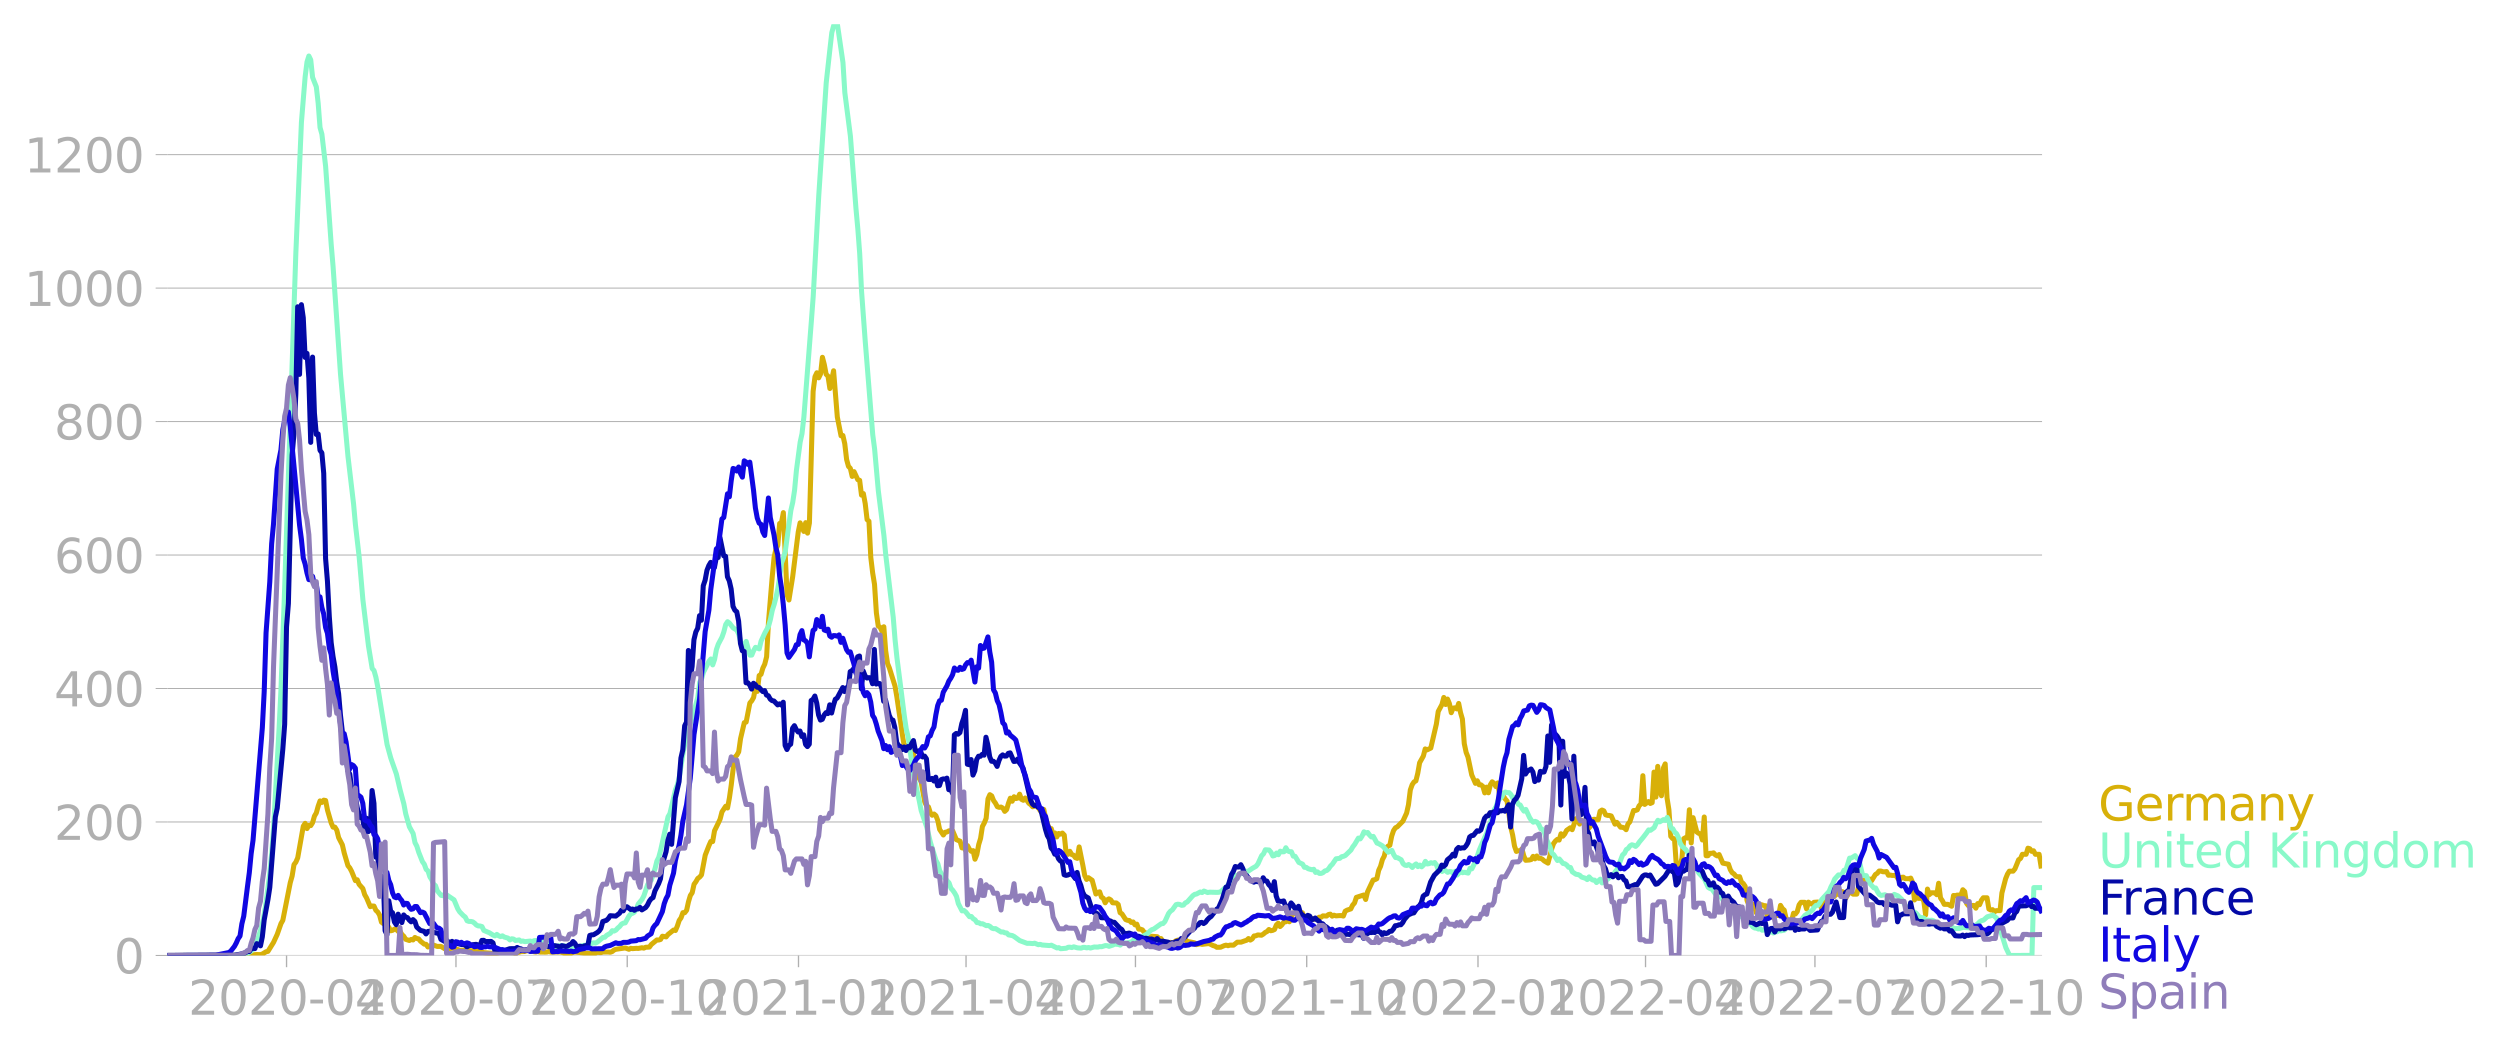 <svg xmlns="http://www.w3.org/2000/svg" xmlns:xlink="http://www.w3.org/1999/xlink" width="992.186" height="416.199" viewBox="0 0 744.14 312.149"><defs><style>*{stroke-linejoin:round;stroke-linecap:butt}</style></defs><g id="figure_1"><path id="patch_1" d="M0 312.15h744.14V0H0v312.15z" style="fill:none"/><g id="axes_1"><path id="patch_2" d="M49.83 284.4h558V7.2h-558v277.2z" style="fill:none"/><g id="matplotlib.axis_1"><g id="xtick_1"><g id="line2d_1"><defs><path id="mebe932af1b" d="M0 0v3.5" style="stroke:#b0b0b0;stroke-width:.4"/></defs><use xlink:href="#mebe932af1b" x="85.294" y="284.4" style="fill:#b0b0b0;stroke:#b0b0b0;stroke-width:.4"/></g><g id="text_1" style="fill:#b0b0b0" transform="matrix(.14 0 0 -.14 56.046 302.038)"><defs><path id="DejaVuSans-32" d="M1228 531h2203V0H469v531q359 372 979 998 621 627 780 809 303 340 423 576 121 236 121 464 0 372-261 606-261 235-680 235-297 0-627-103-329-103-704-313v638q381 153 712 231 332 78 607 78 725 0 1156-363 431-362 431-968 0-288-108-546-107-257-392-607-78-91-497-524-418-433-1181-1211z" transform="scale(.016)"/><path id="DejaVuSans-30" d="M2034 4250q-487 0-733-480-245-479-245-1442 0-959 245-1439 246-480 733-480 491 0 736 480 246 480 246 1439 0 963-246 1442-245 480-736 480zm0 500q785 0 1199-621 414-620 414-1801 0-1178-414-1799Q2819-91 2034-91q-784 0-1198 620-414 621-414 1799 0 1181 414 1801 414 621 1198 621z" transform="scale(.016)"/><path id="DejaVuSans-2d" d="M313 2009h1684v-512H313v512z" transform="scale(.016)"/><path id="DejaVuSans-34" d="M2419 4116 825 1625h1594v2491zm-166 550h794V1625h666v-525h-666V0h-628v1100H313v609l1940 2957z" transform="scale(.016)"/></defs><use xlink:href="#DejaVuSans-32"/><use xlink:href="#DejaVuSans-30" x="63.623"/><use xlink:href="#DejaVuSans-32" x="127.246"/><use xlink:href="#DejaVuSans-30" x="190.869"/><use xlink:href="#DejaVuSans-2d" x="254.492"/><use xlink:href="#DejaVuSans-30" x="290.576"/><use xlink:href="#DejaVuSans-34" x="354.199"/></g></g><g id="xtick_2"><use xlink:href="#mebe932af1b" id="line2d_2" x="135.719" y="284.4" style="fill:#b0b0b0;stroke:#b0b0b0;stroke-width:.4"/><g id="text_2" style="fill:#b0b0b0" transform="matrix(.14 0 0 -.14 106.47 302.038)"><defs><path id="DejaVuSans-37" d="M525 4666h3000v-269L1831 0h-659l1594 4134H525v532z" transform="scale(.016)"/></defs><use xlink:href="#DejaVuSans-32"/><use xlink:href="#DejaVuSans-30" x="63.623"/><use xlink:href="#DejaVuSans-32" x="127.246"/><use xlink:href="#DejaVuSans-30" x="190.869"/><use xlink:href="#DejaVuSans-2d" x="254.492"/><use xlink:href="#DejaVuSans-30" x="290.576"/><use xlink:href="#DejaVuSans-37" x="354.199"/></g></g><g id="xtick_3"><use xlink:href="#mebe932af1b" id="line2d_3" x="186.698" y="284.4" style="fill:#b0b0b0;stroke:#b0b0b0;stroke-width:.4"/><g id="text_3" style="fill:#b0b0b0" transform="matrix(.14 0 0 -.14 157.45 302.038)"><defs><path id="DejaVuSans-31" d="M794 531h1031v3560L703 3866v575l1116 225h631V531h1031V0H794v531z" transform="scale(.016)"/></defs><use xlink:href="#DejaVuSans-32"/><use xlink:href="#DejaVuSans-30" x="63.623"/><use xlink:href="#DejaVuSans-32" x="127.246"/><use xlink:href="#DejaVuSans-30" x="190.869"/><use xlink:href="#DejaVuSans-2d" x="254.492"/><use xlink:href="#DejaVuSans-31" x="290.576"/><use xlink:href="#DejaVuSans-30" x="354.199"/></g></g><g id="xtick_4"><use xlink:href="#mebe932af1b" id="line2d_4" x="237.677" y="284.4" style="fill:#b0b0b0;stroke:#b0b0b0;stroke-width:.4"/><g id="text_4" style="fill:#b0b0b0" transform="matrix(.14 0 0 -.14 208.43 302.038)"><use xlink:href="#DejaVuSans-32"/><use xlink:href="#DejaVuSans-30" x="63.623"/><use xlink:href="#DejaVuSans-32" x="127.246"/><use xlink:href="#DejaVuSans-31" x="190.869"/><use xlink:href="#DejaVuSans-2d" x="254.492"/><use xlink:href="#DejaVuSans-30" x="290.576"/><use xlink:href="#DejaVuSans-31" x="354.199"/></g></g><g id="xtick_5"><use xlink:href="#mebe932af1b" id="line2d_5" x="287.548" y="284.4" style="fill:#b0b0b0;stroke:#b0b0b0;stroke-width:.4"/><g id="text_5" style="fill:#b0b0b0" transform="matrix(.14 0 0 -.14 258.3 302.038)"><use xlink:href="#DejaVuSans-32"/><use xlink:href="#DejaVuSans-30" x="63.623"/><use xlink:href="#DejaVuSans-32" x="127.246"/><use xlink:href="#DejaVuSans-31" x="190.869"/><use xlink:href="#DejaVuSans-2d" x="254.492"/><use xlink:href="#DejaVuSans-30" x="290.576"/><use xlink:href="#DejaVuSans-34" x="354.199"/></g></g><g id="xtick_6"><use xlink:href="#mebe932af1b" id="line2d_6" x="337.973" y="284.4" style="fill:#b0b0b0;stroke:#b0b0b0;stroke-width:.4"/><g id="text_6" style="fill:#b0b0b0" transform="matrix(.14 0 0 -.14 308.725 302.038)"><use xlink:href="#DejaVuSans-32"/><use xlink:href="#DejaVuSans-30" x="63.623"/><use xlink:href="#DejaVuSans-32" x="127.246"/><use xlink:href="#DejaVuSans-31" x="190.869"/><use xlink:href="#DejaVuSans-2d" x="254.492"/><use xlink:href="#DejaVuSans-30" x="290.576"/><use xlink:href="#DejaVuSans-37" x="354.199"/></g></g><g id="xtick_7"><use xlink:href="#mebe932af1b" id="line2d_7" x="388.952" y="284.4" style="fill:#b0b0b0;stroke:#b0b0b0;stroke-width:.4"/><g id="text_7" style="fill:#b0b0b0" transform="matrix(.14 0 0 -.14 359.704 302.038)"><use xlink:href="#DejaVuSans-32"/><use xlink:href="#DejaVuSans-30" x="63.623"/><use xlink:href="#DejaVuSans-32" x="127.246"/><use xlink:href="#DejaVuSans-31" x="190.869"/><use xlink:href="#DejaVuSans-2d" x="254.492"/><use xlink:href="#DejaVuSans-31" x="290.576"/><use xlink:href="#DejaVuSans-30" x="354.199"/></g></g><g id="xtick_8"><use xlink:href="#mebe932af1b" id="line2d_8" x="439.931" y="284.4" style="fill:#b0b0b0;stroke:#b0b0b0;stroke-width:.4"/><g id="text_8" style="fill:#b0b0b0" transform="matrix(.14 0 0 -.14 410.683 302.038)"><use xlink:href="#DejaVuSans-32"/><use xlink:href="#DejaVuSans-30" x="63.623"/><use xlink:href="#DejaVuSans-32" x="127.246"/><use xlink:href="#DejaVuSans-32" x="190.869"/><use xlink:href="#DejaVuSans-2d" x="254.492"/><use xlink:href="#DejaVuSans-30" x="290.576"/><use xlink:href="#DejaVuSans-31" x="354.199"/></g></g><g id="xtick_9"><use xlink:href="#mebe932af1b" id="line2d_9" x="489.802" y="284.4" style="fill:#b0b0b0;stroke:#b0b0b0;stroke-width:.4"/><g id="text_9" style="fill:#b0b0b0" transform="matrix(.14 0 0 -.14 460.554 302.038)"><use xlink:href="#DejaVuSans-32"/><use xlink:href="#DejaVuSans-30" x="63.623"/><use xlink:href="#DejaVuSans-32" x="127.246"/><use xlink:href="#DejaVuSans-32" x="190.869"/><use xlink:href="#DejaVuSans-2d" x="254.492"/><use xlink:href="#DejaVuSans-30" x="290.576"/><use xlink:href="#DejaVuSans-34" x="354.199"/></g></g><g id="xtick_10"><use xlink:href="#mebe932af1b" id="line2d_10" x="540.227" y="284.4" style="fill:#b0b0b0;stroke:#b0b0b0;stroke-width:.4"/><g id="text_10" style="fill:#b0b0b0" transform="matrix(.14 0 0 -.14 510.98 302.038)"><use xlink:href="#DejaVuSans-32"/><use xlink:href="#DejaVuSans-30" x="63.623"/><use xlink:href="#DejaVuSans-32" x="127.246"/><use xlink:href="#DejaVuSans-32" x="190.869"/><use xlink:href="#DejaVuSans-2d" x="254.492"/><use xlink:href="#DejaVuSans-30" x="290.576"/><use xlink:href="#DejaVuSans-37" x="354.199"/></g></g><g id="xtick_11"><use xlink:href="#mebe932af1b" id="line2d_11" x="591.206" y="284.4" style="fill:#b0b0b0;stroke:#b0b0b0;stroke-width:.4"/><g id="text_11" style="fill:#b0b0b0" transform="matrix(.14 0 0 -.14 561.958 302.038)"><use xlink:href="#DejaVuSans-32"/><use xlink:href="#DejaVuSans-30" x="63.623"/><use xlink:href="#DejaVuSans-32" x="127.246"/><use xlink:href="#DejaVuSans-32" x="190.869"/><use xlink:href="#DejaVuSans-2d" x="254.492"/><use xlink:href="#DejaVuSans-31" x="290.576"/><use xlink:href="#DejaVuSans-30" x="354.199"/></g></g></g><g id="matplotlib.axis_2"><g id="ytick_1"><path id="line2d_12" d="M49.83 284.4h558" clip-path="url(#p06ad64b85b)" style="fill:none;stroke:#b0b0b0;stroke-width:.3;stroke-linecap:square"/><g id="line2d_13"><defs><path id="mc3680cffa3" d="M0 0h-3.5" style="stroke:#b0b0b0;stroke-width:.3"/></defs><use xlink:href="#mc3680cffa3" x="49.83" y="284.4" style="fill:#b0b0b0;stroke:#b0b0b0;stroke-width:.3"/></g><use xlink:href="#DejaVuSans-30" id="text_12" style="fill:#b0b0b0" transform="matrix(.14 0 0 -.14 33.922 289.719)"/></g><g id="ytick_2"><path id="line2d_14" d="M49.83 244.67h558" clip-path="url(#p06ad64b85b)" style="fill:none;stroke:#b0b0b0;stroke-width:.3;stroke-linecap:square"/><use xlink:href="#mc3680cffa3" id="line2d_15" x="49.83" y="244.67" style="fill:#b0b0b0;stroke:#b0b0b0;stroke-width:.3"/><g id="text_13" style="fill:#b0b0b0" transform="matrix(.14 0 0 -.14 16.108 249.99)"><use xlink:href="#DejaVuSans-32"/><use xlink:href="#DejaVuSans-30" x="63.623"/><use xlink:href="#DejaVuSans-30" x="127.246"/></g></g><g id="ytick_3"><path id="line2d_16" d="M49.83 204.94h558" clip-path="url(#p06ad64b85b)" style="fill:none;stroke:#b0b0b0;stroke-width:.3;stroke-linecap:square"/><use xlink:href="#mc3680cffa3" id="line2d_17" x="49.83" y="204.941" style="fill:#b0b0b0;stroke:#b0b0b0;stroke-width:.3"/><g id="text_14" style="fill:#b0b0b0" transform="matrix(.14 0 0 -.14 16.108 210.26)"><use xlink:href="#DejaVuSans-34"/><use xlink:href="#DejaVuSans-30" x="63.623"/><use xlink:href="#DejaVuSans-30" x="127.246"/></g></g><g id="ytick_4"><path id="line2d_18" d="M49.83 165.21h558" clip-path="url(#p06ad64b85b)" style="fill:none;stroke:#b0b0b0;stroke-width:.3;stroke-linecap:square"/><use xlink:href="#mc3680cffa3" id="line2d_19" x="49.83" y="165.211" style="fill:#b0b0b0;stroke:#b0b0b0;stroke-width:.3"/><g id="text_15" style="fill:#b0b0b0" transform="matrix(.14 0 0 -.14 16.108 170.53)"><defs><path id="DejaVuSans-36" d="M2113 2584q-425 0-674-291-248-290-248-796 0-503 248-796 249-292 674-292t673 292q248 293 248 796 0 506-248 796-248 291-673 291zm1253 1979v-575q-238 112-480 171-242 60-480 60-625 0-955-422-329-422-376-1275 184 272 462 417 279 145 613 145 703 0 1111-427 408-426 408-1160 0-719-425-1154Q2819-91 2113-91q-810 0-1238 620-428 621-428 1799 0 1106 525 1764t1409 658q238 0 480-47t505-140z" transform="scale(.016)"/></defs><use xlink:href="#DejaVuSans-36"/><use xlink:href="#DejaVuSans-30" x="63.623"/><use xlink:href="#DejaVuSans-30" x="127.246"/></g></g><g id="ytick_5"><path id="line2d_20" d="M49.83 125.481h558" clip-path="url(#p06ad64b85b)" style="fill:none;stroke:#b0b0b0;stroke-width:.3;stroke-linecap:square"/><use xlink:href="#mc3680cffa3" id="line2d_21" x="49.83" y="125.481" style="fill:#b0b0b0;stroke:#b0b0b0;stroke-width:.3"/><g id="text_16" style="fill:#b0b0b0" transform="matrix(.14 0 0 -.14 16.108 130.8)"><defs><path id="DejaVuSans-38" d="M2034 2216q-450 0-708-241-257-241-257-662 0-422 257-663 258-241 708-241t709 242q260 243 260 662 0 421-258 662-257 241-711 241zm-631 268q-406 100-633 378-226 279-226 679 0 559 398 884 399 325 1092 325 697 0 1094-325t397-884q0-400-227-679-226-278-629-378 456-106 710-416 255-309 255-755 0-679-414-1042Q2806-91 2034-91q-771 0-1186 362-414 363-414 1042 0 446 256 755 257 310 713 416zm-231 997q0-362 226-565 227-203 636-203 407 0 636 203 230 203 230 565 0 363-230 566-229 203-636 203-409 0-636-203-226-203-226-566z" transform="scale(.016)"/></defs><use xlink:href="#DejaVuSans-38"/><use xlink:href="#DejaVuSans-30" x="63.623"/><use xlink:href="#DejaVuSans-30" x="127.246"/></g></g><g id="ytick_6"><path id="line2d_22" d="M49.83 85.751h558" clip-path="url(#p06ad64b85b)" style="fill:none;stroke:#b0b0b0;stroke-width:.3;stroke-linecap:square"/><use xlink:href="#mc3680cffa3" id="line2d_23" x="49.83" y="85.751" style="fill:#b0b0b0;stroke:#b0b0b0;stroke-width:.3"/><g id="text_17" style="fill:#b0b0b0" transform="matrix(.14 0 0 -.14 7.2 91.07)"><use xlink:href="#DejaVuSans-31"/><use xlink:href="#DejaVuSans-30" x="63.623"/><use xlink:href="#DejaVuSans-30" x="127.246"/><use xlink:href="#DejaVuSans-30" x="190.869"/></g></g><g id="ytick_7"><path id="line2d_24" d="M49.83 46.022h558" clip-path="url(#p06ad64b85b)" style="fill:none;stroke:#b0b0b0;stroke-width:.3;stroke-linecap:square"/><use xlink:href="#mc3680cffa3" id="line2d_25" x="49.83" y="46.022" style="fill:#b0b0b0;stroke:#b0b0b0;stroke-width:.3"/><g id="text_18" style="fill:#b0b0b0" transform="matrix(.14 0 0 -.14 7.2 51.34)"><use xlink:href="#DejaVuSans-31"/><use xlink:href="#DejaVuSans-32" x="63.623"/><use xlink:href="#DejaVuSans-30" x="127.246"/><use xlink:href="#DejaVuSans-30" x="190.869"/></g></g></g><path id="line2d_26" d="m49.83 284.4 23.827-.085 2.77-.199 1.11.029.553-.17 1.108-.682.555-.113 1.662-2.668 1.108-2.412 1.108-3.178.555-.994 2.216-11.21.554-1.957.554-3.406.554-.737.554-1.277 1.663-9.422.554-.851.554 1.56.554-.964.554.085.554-.88.555-1.958.554-.937.554-2.015.554-1.56.554.454.554-.681.554.113.554 2.838 1.109 3.831.554 1.249h.554l.554.88.554 2.241 1.108 2.157.555 2.412 1.108 3.775.554.68.554 1.05 1.108 2.725.554-.255.554 1.362 1.109 1.248.554 1.817.554.964 1.108 2.611.554-.198.554.028.555 1.249.554.51.554.909.554 2.1.554.425.554.057.554.312.554.766.555 1.022.554-.142.554-.34.554.085.554.567.554-.028.554.965.554.51.555.909 1.108.369.554-.313.554.142.554-.738.554.313.554.113.554.681 1.109.88.554.057.554.794.554-.34h.554l.554-.227 1.109.397h1.108l1.108.681.554-.142.554.142 1.109-.142.554-.057 1.662.653h1.662l.555.114 3.324.085.554.113 1.109.398 2.77.227 1.663-.199.554-.17 3.879.142.554.198 1.662-.482 1.108-.057 1.109-.369 1.662.454.554.085.554-.17.554.17 1.663.029.554-.029.554-.17.554.199 2.77-.057 1.663.426.554-.114 1.108.029.554-.227.555-.086 4.433.454 1.108-.113.554-.028.554-.227 1.108.085.554-.17h1.663l.554.056.554-.199.554-.454.554-.227 2.77-.397 1.109.397.554-.283.554.085 1.109-.085.554.028 1.108-.199.554.114.554-.256 1.108-.056.554-.767 1.663-1.362.554.029.554-.17.554-.965 1.108.198.555-.71 1.662-1.333.554.142.554-1.306.554-1.674.554-.794.555-1.533h.554l.554-.71.554-2.525.554-1.873.554-.823.554-2.526.554-.766.555-.965.554-.397.554-.653 1.108-5.874 1.108-2.838.554-1.249.554.029.555-3.207 1.108-2.27.554-1.192.554-2.157 1.108-1.674.554.51.555-2.98.554-3.915.554-4.711.554-3.547.554-.568.554-.993.554-3.945 1.109-4.739.554-.17 1.108-5.704.554-.625.554-.993.554-2.923.554 1.107.555-4.71.554-.37.554-1.873.554-1.163.554-2.185.554-10.273 1.108-13.423.554-5.846.555-2.498.554-1.078.554-6.555.554-.284.554-2.952 1.108 24.491.554 1.504 1.109-6.896 1.662-13.338.554-2.724 1.108 2.554.555-2.61.554 3.12.554-3.007 1.108-39.22.554-4.341.554-1.164.554 1.504.555-1.163.554-4.938.554 2.128.554 2.923.554.568.554 3.66 1.108-5.278 1.109 13.764 1.108 5.59.554-.085.554 2.44.554 4.712.554 2.043.554.567.555 2.413.554-1.42 1.108 2.385.554.198.554 4.399.554-.454.554 2.98.555 4.767.554.482.554 10.784.554 4.598.554 3.405.554 8.485.554 3.916.554.37.555 1.191.554-1.334.554 7.18.554 3.746.554 1.362 1.662 5.335.554 3.207 1.663 11.38.554 3.434.554-.34.554.056.554 1.617.554.114.555.738.554 3.689 1.108 3.69.554.737 1.108 6.272.554 1.078.555.34.554 1.732.554.737.554-.369.554.483.554 1.447.554 2.668 1.109 1.646.554-.823.554-.085.554-.34h1.108l1.108 2.638 1.109.454.554 1.987.554-.029.554.767.554-1.39.554 1.05.554.623.554-.198.555 2.554.554-1.39.554-2.98.554-1.817.554-3.575.554-1.022.554-1.39.554-5.79.555-1.248.554.369.554 1.39.554.766.554 1.05.554.199.554-.085.554.312.555.965.554-.51.554-1.902.554-1.504.554.908.554-1.334.554.54.554-.143.554-1.163.555 1.532.554.284.554-.681 1.108 1.59.554.396.554.625.554-.17.555-.483 1.108 1.76.554.482.554-.795.554 2.668 1.108 3.32.555-.284.554 1.76.554-.454.554 1.163.554-1.021.554.198.554-.312.554.596.555 5.335.554.398.554-.909.554.965.554.199.554.738.554.198.554-3.405 1.109 5.505.554 3.009.554 1.163.554-.51 1.108.765 1.108 4.087.555-.454.554-.199.554 1.59.554.34.554 1.334.554-.852.554-.312.554.312.555.852 1.108.057.554.454.554 2.44.554.34 1.108 1.703.555.227.554.057.554.568.554-.142.554.851.554-.198.554 1.475.554.029.554.198.555.738.554.227.554.908.554.568.554-.54 1.662.142.555.568.554-.028.554.88.554.368 1.108.114.554-.227.554.255.555-.284.554-.454.554-.17 1.108-.085 1.108-.17.554.596 2.217.454.554.539 1.108-.256.554.17 1.663-.198h.554l1.108.568.554.142.554.368 1.109-.028 1.108-.482.554-.142.554.17.554-.17h1.108l1.109-.88h1.108l1.108-.397.554-.17.554-.511.555.454.554-.34.554-.88.554-.057.554-.256 1.108.085.554-.34.554-.483.555-.283.554-.596.554.369.554-.114.554-.255.554-1.362.554-.511.554.993.555-.51.554-.852.554-.029.554-.368.554.34 1.108-2.61.554.028.555.283.554.086.554-.568.554.113.554 1.363 1.108-.34.554.538.555.085.554.313.554-.256.554-.028.554-.37.554.03.554-.426 1.108.056.555-.454.554-.113.554.596.554-.284.554.199 1.108-.086h.554l.555.142.554-1.447.554-.312 1.108-.369.554-1.135.554-.624.554-1.675 1.663-.539.554-.17.554 1.334.554-2.27 1.663-3.52.554-.113.554-.284.554-2.497.554-1.192.554-1.987.554-1.05.554-2.44.554-.511.555-.284.554-2.724.554-1.646.554-.823.554-.284 1.662-1.674 1.109-2.412.554-2.47.554-4.426.554-1.561.554-.823.554-.312.554-2.242.555-3.15 1.108-1.987.554-2.128.554.284 1.108-.54 1.663-7.15.554-3.747 1.108-2.071.554-2.1.554 2.1.554-1.618.554 1.334.555 2.724.554-1.362.554-.085.554.312.554-1.617.554 2.752.554 1.902.554 7.293.555 2.61.554 1.42 1.108 5.278 1.108 2.526.554-.767.554 1.192.555.029.554.454.554 1.93.554-1.703.554 1.674.554-2.384.554-.88.554.455.555.965.554-1.079.554 3.604.554-.624 1.108 1.788.554.624 1.108 7.776.555 2.327.554 3.292.554 1.589.554-.199.554.057.554-.596.554 2.072.554 1.305 1.109-.085.554-.142.554-.937.554.738.554-.851.554.681h.554l.555.284.554.51 1.108.653 1.108-4.256.554-1.59.554-.737.555-.483.554.199.554-1.873.554.71.554-.653.554-1.079 1.108-.766.554.568 1.109-3.264.554.51.554 1.08.554-1.136.554.454.554-.057.554 2.015.555-.057.554-.68.554-1.845.554-.142.554.17h.554l.554-2.525.554-.37.555.228.554 1.192.554.17.554.028.554.142 1.108 2.44.554-.539 1.109 1.448.554.028.554.17.554.54.554-1.703.554-.624 1.108-3.378h.555l.554-.198.554-1.22.554-.54.554-8.4.554 8.542 1.108-.851.555.567.554-.255.554-9.081.554 7.435.554-9.138.554 7.265.554 1.476.554-8.202.555-1.277.554 10.16.554 3.462.554 7.946.554.653.554.056.554 8.003.554.37.554-.398.555-2.185.554-5.818.554-.312.554.142.554-8.429.554 9.876.554-7.52 1.109 4.257.554.397.554.17.554 1.816.554-6.839.554 11.522h.554l.554-.71h.555l.554-.142.554.625.554.284.554-.398 1.108 2.554 1.663.313.554 1.617.554.908.554.37.554.68.554.17.554-.028.554 1.59.555.453.554.823.554 4.229.554 1.333.554-.198.554-.029.554.653.554 1.901.555.142.554-2.525h.554l.554.227.554.056.554 3.803.554-1.532.554 1.163.555-.425.554-.114 1.108-.028.554-2.98.554.936.554.483.554 2.469.555.539 1.108.028.554-2.128.554.227.554-.71.554-2.014.554-.738h1.109l.554 1.958.554-2.015.554.426.554.17.554-.54 1.108-.084.555.312.554 1.504.554-.71.554-1.333 1.662-.17.554-1.788.555.51.554-1.05.554.454.554-.85h.554l.554.226.554 1.788 1.109-1.816.554.057.554.51h1.108l.554-2.412.554-1.277.554.568.554-1.135 1.109-.029.554-.198.554.454 1.108-1.817.554-.34.554-.681h.555l.554.198.554.029.554-.085.554 1.106.554-.056.554.113h1.109l.554.852.554.595.554-.88.554-.056.554.454h1.108l.555-.17.554 1.277.554 5.221.554-1.05.554.568h1.108l.554.766.554 4.172.555-7.69.554 1.645.554-.539h1.108l.554.568.554-3.406.554 4.37.555.823.554 1.079h1.108l1.108.567.554-3.206.554.056.555-.17h1.108l.554-1.59.554.54.554 3.519.554.681 1.109-.057h.554l.554.795.554-1.362.554.34.554-1.333.554-.738h1.108l.555 3.348.554.284.554-.085.554.653.554-.37h1.108l.554-5.25 1.109-4.256.554-1.362.554-.88h1.108l.554-.68 1.109-2.725.554-.37.554-1.248h1.108l.554-1.816.554.17.554.766.555-.17.554 1.05h1.108l.554 3.49h0" clip-path="url(#p06ad64b85b)" style="fill:none;stroke:#d8b009;stroke-width:1.5;stroke-linecap:square"/><path id="line2d_27" d="m49.83 284.4 19.948-.057 3.325-.369.554-.17 1.108-.71.555-.595.554-.823 1.108-2.895 1.108-3.774.554-2.895.554-3.49 1.109-8.713.554-5.817.554-7.464 1.662-29.854.554-11.465 1.109-30.45 3.324-99.55 1.663-38.936 1.108-13.537.554-4.398.554-1.76.554 1.136.554 5.221 1.109 2.81.554 4.91.554 7.207.554 1.987 1.108 9.563 1.663 23.27.554 6.527 2.216 32.068 2.217 24.434L105.242 150l.554 6.158 1.108 9.592 1.109 12.742 1.662 13.763 1.108 6.726.554.624.555 1.987.554 2.866 2.77 17.14 1.109 4.059 1.662 4.739 1.108 4.71 1.108 4.144.555 2.951 1.108 3.917 1.108 1.986.554 2.724.554 1.05.554 1.788 1.109 2.81.554.766.554 1.532.554.483.554 1.73.554.88.554 1.334.554.398.555 1.56 1.108 1.334.554.114.554-.511.554.255 2.217 1.504 1.108 2.668.554.88 1.108 1.135.554.426.555 1.106.554.199h.554l.554.113.554.398.554.567.554.256.554.028.554.17.555 1.135 1.108.483.554.227 1.108.71.554.198.554-.426.555.426.554.227.554-.227.554.369 1.108.312.554.54.554-.341.555.085.554.426 1.108-.17.554.425.554-.114.554.2 1.663-.171.554.199.554-.313.554-.056.554.17.554-.029 1.663.37 1.108.482 1.108.539.554-.057.554.312 1.109-.283.554.113.554-.057 1.108.284.554-.255.554.312 1.109.113 1.662-.312 1.108-.283.554.028 2.217-.766.554.085.554-.284 1.662-1.39.554-.057.555-.568 1.108-.624.554-.766.554.113.554-.284.554-.624.554-.454.555-.71.554-.283.554-.085 1.108-2.015.554-.653.554-.199.554-.369.555-.993.554-1.39 1.108-1.362.554-1.05 1.108-3.32.554-.994.554-.369 1.109-3.434.554-2.242.554-1.106.554-2.072 2.217-10.018.554-.936 1.662-7.151.554-1.39.554-2.214 1.109-7.038.554-2.952.554-1.589.554-2.61 1.108-3.605 1.108-4.03.555-2.1.554-4.426.554-.937.554-1.986 1.662-3.32.554-.682.554 1.76.555-1.618.554-2.951.554-1.59 1.108-2.1.554-1.589.554-2.185.554-.823.555.426 1.108 1.419 1.108.681.554 1.249 1.108 4.427 1.109-2.327 1.108 4.086.554-.028.554-1.334.554-.965 1.109.454.554-2.299 1.108-2.412 1.108-2.015.554-2.014.554-2.696.554-1.731.555-2.1.554-2.696.554-3.463.554-4.171.554-1.42.554-1.986 1.663-12.202.554-2.384.554-3.66.554-5.904 1.108-8.371.554-2.554.554-4.91 2.217-28.406.554-7.407 1.662-30.138 2.217-33.543 1.108-10.075.554-4.852.554-2.1.554-.312.555-.114 1.662 11.408.554 8.94 1.662 12.968 1.663 21.625.554 6.044.554 7.322.554 11.266 1.108 15.04 2.217 27.584.554 4.229 1.108 12.458 1.663 13.28.554 5.847 2.216 18.474.554 6.754.554 5.307 1.109 8.712 1.108 8.74.554 3.747.554 2.355 1.663 11.55 1.662 7.52.554 2.838 1.662 4.966 1.109 4.57 1.662 5.391.554.993.554 2.072 1.109 1.93.554.255.554.823.554.568.554 1.617.554.596.554.795.554.993.554 2.185 1.109 2.157.554-.114.554.454 1.108 1.391.554-.057.554.681.555.312.554.823.554.029.554.34.554-.028 1.108.568.554-.057.555.284.554.51.554.17.554-.028 1.108.681.554.34.554-.027.555.255.554.057.554.567 1.108.199.554.284 1.662 1.22 2.217.823.554-.028 1.108.085.554-.114 1.109.454.554-.113.554.198 2.216.17.555-.113 1.662.823.554-.085.554.312 1.663-.142.554-.284.554-.028.554.114.554-.227 1.108.312 1.108.085.555-.227h.554l.554.142.554-.114.554.17 1.108-.312 1.109.029.554-.142.554.028 1.108-.34.554.028.554.199 1.109-.37.554-.283 1.108.085.554.199.554-.568.554-.113.554.085 1.109-.199.554-.17.554-.483.554.029 3.325-1.76.554-.425.554-.596.554-.398.554-.17 2.217-1.589.554-.057.554-.596 1.108-2.412.554-.68.554-.37 1.109-1.56.554-.143.554.086.554.255.554-.085.554-.653.554-.255 1.663-1.873.554-.398.554-.113 1.108-.596.554.17.554-.454 1.109.454.554-.113 2.216.057.554-.029.555-.17 1.108-.993.554-.256.554-.851.554-.34 1.108-1.959.555-.454.554.057 1.108-.653.554-.482.554-.284.554.34.554-.312 1.109-.766 1.108-.624.554-.71 1.108-2.44.554-.54.554-1.22 1.109.086.554.652.554 1.107.554-.142.554-.71.554.483.554-1.05.555.199.554-.029.554-1.192.554.937.554.227.554.028.554 1.306.554.056 1.109 1.817 1.108.51.554.937.554.028.554.398 1.109.312.554-.142.554.936.554-.17.554.454h.554l.554-.227.554-.51.554-.114.555-.51.554-.824.554-.54 1.108-1.617 1.108-.142.554-.482.555-.114.554-.255 1.662-1.617.554-.965.554-.71 1.109-1.873.554.227.554-.851.554-1.249.554.34.554-.141.554.766.554.568.555-.17 1.108 1.986.554.199 1.108.652 1.662 1.873 1.109-.539.554 1.277.554.851.554.029 1.108.624.554 1.164.555.454.554.085.554-.284.554.34.554.54.554-.653.554-.397.554.794.555-.454.554.511.554-.51.554-1.107.554.766.554-.085.554-.284.554.17.555-.227.554.766.554 1.533.554-.568.554.937.554-.568 1.108.823.554-.227.555.057.554.51.554-.652.554 1.135 1.108-1.078.554.369.554-.142 1.109.255.554-1.419.554.142 1.108-2.242 1.108-3.348 1.663-3.888.554-1.107.554-1.987.554-1.22 1.108-3.83.555-.852.554-1.788.554-.624.554-.426.554-1.135.554-.398.554.17h.554l.554.568.555 1.05.554-.227 1.108 2.072.554.227.554 1.05.554.766.554-.51 1.109 2.411.554.852.554.539.554-.255.554.227.554.737.554 1.22.555.228.554.936.554 1.93 1.108 2.299.554 1.901.554.454 1.109 1.731.554-.454 1.108 1.334.554.085.554.397.554.653.554.057.554 1.305 1.109.738.554.057.554.227.554.539 1.108.34.554.398.555-.795.554.596.554.34.554.03.554.709 1.108-.994.554 1.107 1.109-.653 1.662-1.447.554-.113.554-1.107.554-.653 1.663-4.37.554-.454.554-1.135.554-.34.554-.767.554-.312.554.142.555.34.554-.51.554-.795 1.108-1.334 1.108-1.447.554-.823.555.113 1.108-.794.554-1.25.554-.936.554.455 1.108-.653.555.227.554-.88.554 1.22.554 1.93.554.227.554 1.022.554.425.554 1.136.554 1.759.555.88 1.108 1.021.554.852 1.108 2.1 1.108 1.816 1.109 2.185 1.662 1.788 1.108 2.469.554.34.555.142 1.108 1.561.554.17 1.108.738 1.108 1.873 1.109.681 1.662 2.299.554-.028 1.108.85.554.114 1.109.994.554.028.554.795.554.369.554.85.554.313.554.057.555.255.554-.113.554.454 1.108-.114.554.256.554.51.554-.397.555.568.554-.454.554.113.554-.369.554.085 1.108-.227.554-.737.555.028.554-.312.554-.057.554-.284 1.108-1.334 1.108-.34 1.109-1.362 1.108-.71 1.108-.823.554-.908.554-.539.554-.028.555-.738.554-.937 2.216-2.44.554-1.362.554-1.022.555-1.305 1.108-1.22.554.028.554-.284.554-1.135.554-.029 1.109-3.575.554-.057 1.108-.681.554.766.554.34 1.108 4.768 1.109.085.554 1.42.554.964 1.108 1.249.554.028.554 1.107.554.851.555.256 1.108-.199.554.369.554 1.135.554-.426 1.108-1.192 1.109.455 1.108 1.021 1.108 1.987.554.397.554.908.555.681.554-.227.554.085.554.426.554.71.554.453.554.029.554.198.554 1.022.555-.482.554.113.554-.085.554.142 1.108.851.554.114.554.369.555-.057 1.108.54.554.368.554-.057.554-.284.554.483h1.663l1.108-.34 1.662.141.554-.312.555-.113h.554l1.108-.852.554-.567.554-.312.554-.142 1.108-.994 1.109-.312.554-.198 1.108.908 2.77 8.825 1.109 2.299 6.65-.028.554-20.177h2.216" clip-path="url(#p06ad64b85b)" style="fill:none;stroke:#89f9c9;stroke-width:1.5;stroke-linecap:square"/><path id="line2d_28" d="m49.83 284.4 19.948-.057 2.217-.425 1.108-.341.554-.426.554.085.554-.822.555-.142.554.085.554-1.476.554.227.554.426.554-2.696.554-4.995 1.109-6.044.554-3.633 1.662-21 .554-2.61 1.663-17.538.554-7.407.554-29.003.554-6.953 1.108-44.185.554-6.385.554-11.805.554-25.966.555 20.12.554-20.745.554 3.888.554 11.805.554-1.191.554 7.378.554 19.099.554-25.37.555 16.657.554 6.357.554-.142.554 4.881.554.738.554 6.102.554 25.37.554 6.725.555 10.557.554 7.72.554 4.142.554 3.122.554 4.569.554 3.349.554 6.441 1.109 9.763.554 3.065.554 3.717.554.965.554 4.285.554 3.122.554-.71.554 3.32.554 1.845.555 1.22.554-.425.554 5.392.554-4.881.554 3.972.554-.51.554-11.72.554 3.802.555 16.034.554-.738.554 7.634.554-1.306.554.341.554 15.977.554 1.135.554-10.046.555 3.122.554.425.554 2.753.554.823.554-3.15.554 1.618.554.88.554-2.27.555.624.554.17.554.738.554.51.554-.652.554.51.554 1.703 1.108.993 1.109.284.554.766.554-.737 1.108-.142.554.397 1.663.397.554 1.703 1.108.596.554-.34.554.482.554.17.555-.312.554.681.554-.17 1.662.425.554.029.554.142.555.539.554-.34.554-.086.554-.227 1.108-.113 1.108.454.554-1.618.555-.028.554.369 1.662-.029.554.426.554 2.327 1.109.255 1.662.256.554-.738 1.108-.369 1.663-.028.554-.34.554.311.554.086.554.34 1.663-.085.554.426 1.662-.909.554-.17 1.108-.057.554-.113.555-.255.554.028.554.17 1.662-.312 1.108.17.555.511.554-.681 1.108.255.554-.085.554-.425.554-.227.554-.738.555.51.554 1.079.554-.17.554-.029.554.227.554-.312 1.108-.227.555-2.894.554-.17.554-.03 1.108-.652.554-.454.554-.794.554-2.044 1.109-.369.554-.539.554-.823 1.662.114 1.108-.852.555-.88.554.17.554-.964.554-.255 1.108.823.554-.142.554.369.555-.398h.554l.554-.454.554.738 1.108-.68.554-.739.554-1.163.554-.738.555-.34.554-1.959 1.108-2.185.554-1.447.554-4.342 1.108-3.718.555-3.433.554-1.788.554 3.008 1.108-13.849 1.108-4.824.554-7.01.555-2.44.554-7.152.554-1.106.554-21.312.554 8.314.554-3.518.554-8.003.554-2.299.555-1.107.554-3.746.554 1.363.554-10.273.554-1.646.554-2.952.554-1.419.554-.936.554 1.39.555.142.554-2.923.554-.056.554-5.903 1.108 5.392.554.142.554 6.101.555 1.22.554 2.44.554 5.166.554 1.135.554.454.554 2.781.554 6.64.554 2.186.555.198.554 9.337h.554l.554.68.554 1.193.554-1.731.554.397.554.795.555.056 1.108 1.22.554-.283.554 1.334.554.198.554.994.554.454.554.113 1.109 1.164.554-.313.554.37.554-.852.554 12.855.554 1.22.554-1.191.555-.397.554-4.74.554-.766.554 1.135.554.738.554-.284.554 1.618.554-.483.555 2.867.554.624.554-.71.554-12.997.554-.34.554-.994.554 2.072.554 3.576.555 1.504.554-.227.554-1.277.554-.71.554.284.554-2.61.554 2.44.554-2.299.554-1.788.555-.369 1.662-3.121.554 1.192.554-1.135.554.085.554-4.881.555-.313.554-.652.554-.284.554-3.178.554-.227.554 9.762.554-5.307.554 1.419.555.68.554-.113.554.057.554 1.76.554-10.217.554 10.302.554-.227.554.113.555 1.362.554 3.888.554-.397 1.108 4.597.554 1.192.554.227.554 2.214.554 4.427.555.908.554.284.554.936.554-.795.554 1.05.554-1.163.554.369.554-1.249.555-.908.554 2.838.554.426.554-.227.554.425.554 1.42.554-.256.554.794.555 6.13.554.029.554-.313.554.767.554-1.136.554 2.554.554-.085.554-1.76.555-.198.554.057.554-.284.554 3.434.554-.142.554 1.192.554-17.368.554-.425.554.227.555-.483.554-2.667.554-1.618.554-2.327.554 16.034.554.142.554-1.533.554 4.626.555-1.277.554-3.349.554-.993.554.029.554-.596.554.255.554-5.335.554 2.299.555 3.518.554 1.334h.554l.554.511.554 1.022.554-1.76.554-1.22.554-.454.555.369.554-.029.554-.794.554-.142 1.108 2.554.554-.057.554-.652.554 1.135 1.109 1.589 2.216 9.507.554 1.163.554.454.555-.028.554.539.554.17.554 1.703 1.108 4.71.554 1.817.554.965.555 2.724.554.653.554 1.22.554-.057.554 1.42.554.652.554.284.554 3.803.555.198.554-.113.554-.256.554-.057.554.596.554.767.554-1.817.554 2.47.554 1.39.555 2.043.554 1.05 1.108.653 1.108 3.434.554.88.554.056.555.397.554.653.554.454.554.029.554-.142.554.596.554.34.554.17.555.34.554.03 1.662 1.787.554.34.554.994.554.284 1.109-.199 1.108.397.554.426.554.255.554-.141 1.663.68.554-.084 1.108.283.554-.056 1.108.425.554-.539.555.624.554.256.554-.114 1.662.312.554.596.554-.454.555.114.554-.426.554-.17.554-.029.554-.737.554.113 2.217-2.469 1.108-.652.554-.88.554-.142.554-.681.554-.085.554.34.555-.369.554-.766.554-.567.554-.398 1.662-2.157.554-.368 1.109-2.554 1.108-3.661.554-.085 1.108-3.69.554-.936.555-1.419.554.142h.554l.554-.681.554 1.078.554 1.76.554.34 1.109 1.39 1.108.625.554-.255.554.113.554-.312.554.88.554-1.731.554.88.555.113.554 1.05.554.567.554 1.164.554-2.61.554 4.256.554 1.532 1.109.085.554-.141.554 1.475.554 2.072.554-1.816.554-1.135.554.624.554.965.555.255.554-.851.554 1.958.554.596.554.397.554.681.554-.936.554.227.555 1.05.554-.114.554-.369.554.596.554.34.554.653.554.142.554.653.554.284 1.109.965.554.198 1.108.057.554-.284 1.108 1.306.555-.227.554.227.554-.085 1.662.142.554-.341 1.109.369.554.028.554-.113.554 1.135.554-1.419.554.057.554-.426.554.085.555-.085.554.057.554-1.447.554 1.191.554.142.554.795.554-.624.554.255.554-.17.555-.483.554-.056.554-.653.554-.965.554-.057.554-.227h.554l.554-.624.555-1.022 1.108-1.277 1.108-.51.554-.114 1.108-1.703.555-.426.554-.88.554-1.957.554-.454.554-.2 1.108-3.575 1.109-2.015 1.662-1.646.554-1.362.554.398.554-.483.554-1.476 1.109-.908.554-.766.554.54.554-2.016.554-.539.554.256.554-.142.554.028.555-.596.554-.908.554-1.76.554-.397.554-.085 1.108-1.362.554.142.555-.397 1.108-3.462.554-.653.554-.114.554-.908.554.029.554-.284.555.284h.554l.554-.596.554.056.554-.17.554.256 1.108-1.93.554 6.64.555-6.754.554-1.192.554-.539.554-.965 1.108-4.938.554-6.924.554 5.534.555-.851 1.108-.653.554.908.554 2.838.554-.568.554.142.554-2.61.555.226.554-.056.554-1.59.554-9.109.554 7.832.554-11.096.554 2.413.554.255.555.624.554.908.554 19.61.554-18.985.554 10.443.554-.993.554.397.554 3.008.554 10.273.555-18.673.554 12.6.554.142.554 3.32.554 1.306.554-2.129.554-5.96.554 12.658.555 1.078.554 2.866.554.17.554-.539.554 1.249.554 1.59.554 1.22.554.908.555 2.1.554.908.554 1.986.554.114.554-.34.554.652.554-.511.554-.284.554 1.079.555-.34.554-.058.554 1.022.554.34.554 1.675.554.085 1.663-.71.554.086 1.662-2.554.554-.37.554-.028.554.284.555-.255 1.662 2.752.554-.142 2.217-2.213 1.108-1.788.554-.34.554.737.554.284.554 3.69.554-.653.554-2.129.555-1.475.554.142.554-.398.554-.142.554-4.228.554.34.554 2.129.554 1.504.555-.34.554.397.554.227.554.482.554 1.42.554 1.077.554.284.554 1.362.555-.028.554-.624.554 1.362.554-.085.554.51.554 1.079.554.312 1.109 2.781.554-2.015.554.937 1.108.936.554.965.554.256.554.113.554 2.015.555.028.554.823.554 1.107.554.568 1.108.113 1.108.681.555-.198.554-.37.554.2 1.108-.143.554 3.434.554-1.277.554-.54.555-.027.554 1.078.554-1.022 1.108.085.554-.794.554.794.554-.198.555-1.22.554 1.106h.554l.554-1.901.554 2.64.554-.483.554.255.554-.17h1.109l.554-.625 1.108 1.05 2.216-.141.555-1.476.554-1.078.554-.142.554-1.334.554-.624h1.108l.554-.596 1.109-3.065 1.108 4.625h1.108l.554-7.35 1.109-.936 1.108-6.981h1.108l.554 5.988 1.108 1.333 1.109 1.277h1.108l1.662 1.278.554.709.554.255h1.109l.554.625.554-.284.554.057 1.108.369h1.109l.554 4.937.554-1.9.554-.143.554-.34h1.662l.555-3.292.554 2.554.554 1.021.554 1.363.554.652h1.108l.554.17.554.455 1.109.17.554-.114h1.108l.554.738 1.108.568.555-.483.554.681h1.108l.554.653.554-.113 1.108 1.504 1.109.085h.554l.554-.284.554.454.554-.426.554.086.554-.142 2.217-.085 1.662-.2h1.108l.555-.368.554-.71.554-.312 1.108-1.021h1.108l.554-.767 1.663-.88.554-.737h1.108l.554-1.447.554-.454.555-1.448.554-.198 1.108-.057h.554l.554-.227.554-.852.554 1.306.555-.057.554.568h1.108l.554.283h0" clip-path="url(#p06ad64b85b)" style="fill:none;stroke:#0309a6;stroke-width:1.5;stroke-linecap:square"/><path id="line2d_29" d="m49.83 284.4 14.407-.085 3.879-.795.554-.397 1.108-1.419.554-1.022.555-1.277.554-.794.554-3.633.554-2.242 1.108-8.768.554-4.2.554-5.704.555-3.945 2.77-33.515.554-10.699.554-17.537 1.109-15.183.554-11.294.554-5.903 1.108-16.374 1.108-5.705.555-5.987.554-2.668 1.108-2.61.554 4.341 2.77 29.315.555 4.257.554 5.562.554 1.76.554 2.667.554 1.986.554.057.554-1.021.555 2.412.554-.142.554 3.888.554-.057.554 3.178.554 1.93.554 4.001.554 1.731.555 4.4.554 1.9.554 4.91.554 3.434.554 4.313.554 3.235 1.108 9.365.555-1.674.554 2.44 1.108 8.06.554-1.306.554.313.554.737.554 7.946.554.256.555.454.554 1.816.554 4.938.554.34.554.029.554 1.163.554.568.554 2.27.555.284.554.965 1.108 6.186.554.965.554 2.696.554.199.554 2.384.555 1.248.554 2.44.554 1.221.554.227.554-.71.554.909.554.652.554 1.306.555-.511.554.057.554 1.107.554.624.554-.142.554-.681h.554l1.108 1.816.555-.17.554.255 1.662 3.179.554-.37.554.256.554.823.555.568.554.085.554.454.554 2.1.554.908.554.482.554 1.164.554.057.555.482.554-.142.554-1.475.554.113.554.426.554-.37.554.426.554-.056.555-.199.554.17.554.511.554.085.554.398 1.108-.2.554.37.554.057.555-.227.554.028.554-.199.554.17 1.108.057.554.114 1.109.454.554.255.554-.056 1.108.34.554.085.554.199.554-.114 1.109-.085.554-.198.554.17 1.108-.199.554.17.554-.227 1.109.398 2.216-.029.554-4.115 1.108-.056 1.663.113.554-.17.554 4.399 1.108-.086.554.029.555-.17 2.77.113.554-.113.554.198 1.109-.198.554-.426 1.662-.312.554-.227 1.109.028.554.284 3.324-.057.554-.51.555-.228 1.108-.227 1.662-.794.554.198 1.109-.028.554-.284h1.108l.554-.085.554-.284 1.663-.142.554-.34.554.057 1.662-.426.554-.653 1.108-.71.555-1.73.554-.767.554-.51 1.662-3.548.554-2.383.554-1.505.555-1.021.554-2.951 1.108-3.605.554-3.745 1.108-4.513.554-3.065.555-4.143 1.108-4.88 1.108-7.918 1.108-12.998 1.663-10.613 1.662-20.035 1.108-6.329.554-6.101 1.663-12.174.554-.483 1.108-8.428.554-.454 1.108-7.038.555.88.554-4.796.554-3.633.554.17.554.596.554-1.191.554 1.93.554 1.078.555-4.853.554.369.554.681.554-.653 1.108 8.372.554 5.25.554 3.008.555 1.504.554.369.554 2.27.554 1.05 1.108-11.152.554 5.789 1.108 5.193.555 3.746.554 2.157.554 6.186.554 3.604.554 5.052.554 6.1.554 8.287.554 1.334 1.663-2.355.554-1.42.554-.084.554-2.923.554-1.192.554 2.753.555.283.554.767.554 4 .554-4.483.554-3.377.554-.397.554-2.838.554.936.555 1.164.554-3.065.554 4.058.554.227.554-.454.554 2.015.554.369.554-.482.554.028.555.142.554-.37.554 2.214.554-1.22 1.108 3.377.554.823.554-.142 1.109 3.661.554 2.582.554 1.192.554-.255.554 2.015.554 2.838.554 1.021.555-.936.554.624.554 2.185.554 3.973.554.852.554 1.73.554 2.1 1.109 2.782.554 2.44.554-.936.554 1.248.554-.908.554 1.703.554-.312 1.108-1.022.555 1.448.554 1.106.554 2.696.554-.823.554 1.135.554.795.554.369 1.109-1.703.554-1.248.554-.767.554-.425.554-2.044.554-.936.554.426.554-.965.555-2.356.554-.283.554-1.618.554-1.022.554-3.575.554-2.81.554-1.419.554-.17.555-2.384 1.108-1.93.554-1.39.554-.823.554-1.05.554-2.015.554.596.554.085.555-.88.554.625.554-.199.554-1.163.554-.681.554.113.554-.823 1.109 6.499.554-4.54.554.397.554-6.726.554.908.554-.142 1.108-3.32.555 4.484.554 3.036.554 8.201.554.965.554 2.27.554 1.192.554 2.441.554 2.98.555.567.554 2.47.554-.341.554.965 1.108.908.554.567 1.108 4.285.555 2.725.554 2.071.554 1.277 1.108 4.115.554.852.554 1.589 1.109.198 1.108 3.179.554.142.554 1.617.554.71.554 2.497.554 1.305 1.109 3.065.554 3.207.554 1.05.554-1.022.554.313.554.596 1.663 2.639.554-.199.554 2.61.554 1.193 1.108 1.589 1.108 3.746.555 3.178.554 1.504.554.738.554-.198.554.482.554-.255.554-.426.554-.823 1.109.255 1.108 1.533.554 1.106.554.71.554 1.447.554.965.555.681.554.256.554.425.554.908 1.108 1.39.554-.595.554-.34.555.085 1.108-.511.554.17.554-.312.554.794.554.511.554.057.554-.085.555.51 1.108.512.554.085.554.283.554.142.554.511.554.114.555-.256.554.114.554.397.554-.028 1.108.283.554.284.554.057 1.109-.34.554.226.554-.113 1.108-.823.554.17 1.109-.142.554-.312 1.108.114 1.108-.256 1.662-.567 1.109-.227.554-.114.554-.284.554-.085.554-.596 1.108-.567.555-.057.554-.653.554-1.078.554-.71.554-.113.554-.312.554-.114.554-.567.555-.17 1.662.737.554-.255.554-.397.554-.256.554-.425.555-.284.554-.54.554-.368.554-.057.554-.34 1.662.141.554.085 1.109-.142 1.108.88 1.108-.142 1.108-.34 1.109.397.554-.227 1.662.426.554.397.554.028.555-.51 1.108.028.554.113.554.341h.554l.554.71 1.663.964.554.681.554.284.554.625.554-.596 1.108.255 1.663.113.554-.34.554.908.554.085.554-.284.554-.596 1.663.313.554-.71h.554l.554.397.554.625 1.108-.88 1.109.227.554-.057 1.108.483 1.662-1.135.555.17h.554l.554-.34.554-.767.554.085.554-.227 1.662-1.39.555-.34.554-.171.554-.34.554-.057.554.567.554.114.554-.284.554-.738 1.663-.681.554-.085.554-1.164.554-.028.554.142.554-.17.555-.511.554-.029.554-.652.554.425.554.114.554-.766.554-.284.554.482.555-.198.554-1.249 1.108-1.249.554-.17.554-.596 1.108-2.469.554-.057 1.109-1.645 1.108-2.044.554-.482.554-1.277 1.108-1.192.555.454.554-.142.554-1.39 1.108.624.554-.397.554.936.554-1.476.555.057.554-1.617.554-2.696.554-1.192 1.108-4.002.554-.68.554-2.47.555-.993.554-2.327 1.108-7.236.554-3.52.554-2.582.554-1.702.554-3.973 1.109-3.86.554-.369.554-.71.554.597.554-1.845.554-.965.554-1.334 1.109-.255.554-1.249.554-.227.554.086 1.108 2.071.554-.71.554-1.56.555.057.554.17.554.653 1.108.652 1.108 5.335.554 3.009 1.663 3.121.554 3.008.554.142 1.108 1.05.554 1.42 1.109 4.142.554.738.554 2.015.554 3.434.554 1.192 1.108-.256.554 2.526.555 1.078.554 1.817.554-.483 1.108 2.157.554 2.185 1.663 4.427.554 1.532.554 1.136.554.539 1.108.142.554.539.554.227.554-.255.555 1.362.554-.199.554.284 1.108-.937.554-1.532.554.54.554-.937.555.312 1.108 1.248.554-.482.554.653 1.108-.54 1.109-1.872.554-.483.554.568 1.108.567.554.483.554.794.554.284.555.71.554-.142h.554l.554.312.554-.596.554.142 1.108 2.213.554-1.419.555-.482.554-1.958.554-.284.554.17.554-.397.554-.54.554.54.554.993.555 1.958.554.37 1.108-1.618.554-.199.554.965.554-.199.554.227.555.483 1.108 2.071.554-.142.554 1.05 1.108.511.554.625.555.283.554-.51.554.283.554-.596 1.108 1.363h.554l1.108 1.418.555 1.504.554-.028.554.397.554-.823.554.71.554.199.554.51.554.823.555 2.214.554.426.554 2.213.554.54h.554l1.108-.341.554-.596.555-.142 1.108-.71.554.029.554.823.554-.085.554.908.554.567 1.663.965.554-.51.554.311.554-.056 1.108-.596.554.142.555-.738 1.108-.312.554-.284.554.454 1.108-1.249.554-.369.555.114.554-.71.554-.34 1.662-2.781.554.369 1.109-3.718.554-.965.554-.312.554-.823.554-.51.554-.994.554.426.554-.54 1.109-2.922.554-.596.554-.142.554.057.554.227.554-2.186 1.108-2.61.555-2.526 1.108-.312.554-.483.554 1.788 1.108 2.1.554 1.958.555-1.05 1.662.852 2.216 3.093.555-.114.554 2.015.554 3.037.554.482.554-.482.554.794.554 1.164.554.426.555-.937.554-1.816.554.454.554 1.788.554.71.554.226.554.625.554.425.554 1.022.555.624.554.454.554.227.554.908.554.312 1.108 1.079.554.936.555-.596.554.909.554.028.554-.114.554 1.022 1.108-.71.554.824.555.425.554.256.554.056.554-.766.554.937.554.652h.554l1.109-.283.554.539 1.108-.142.554-.057.554.851.554.313.554.141.554-.198.555-.426 1.108.256 1.662-2.044.554-.596.554-.113.555-.568.554-.738.554-.283.554-1.022.554-.369.554.256 1.108-2.129.555-.34.554-.511.554.198 1.108-1.106.554 1.532.554-.199 1.109-.624.554.17.554.454.554 1.476.554 1.107h0" clip-path="url(#p06ad64b85b)" style="fill:none;stroke:#1007e1;stroke-width:1.5;stroke-linecap:square"/><path id="line2d_30" d="m49.83 284.4 20.502-.085 1.109-.199 1.662-.68.554-.512h.554l.554-2.156.555-1.618.554-2.469.554-1.192.554-5.221.554-2.015.554-5.846.554-3.831 1.109-16.261.554-13.792.554-8.684.554-21.255 2.216-56.956.555-10.613.554-7.123.554-2.384.554-6.896.554-2.185.554 2.696.554 3.604.554 6.045.554 1.248.555 4.995.554 8.684 1.108 12.486.554 2.583.554 4.341.554 11.465.554 2.696.555 1.362.554-1.504.554 13.736.554 5.477.554 4.2.554-3.69.554 6.158.554 4.74.555 9.08.554-9.563.554 3.462.554 1.93.554 3.66.554-.51.554 4.881.554 10.415.555-5.08.554 3.52.554 4.738.554 3.292.554 5.931.554 1.561.554-6.498.554 10.727.554.596.555 1.163.554.255.554 1.703.554-.113 1.108 4.71.554 4.059.554-.653.555 3.036.554 2.1.554 4.683.554-15.608.554 1.532.554-2.1.554 33.742h3.325l.554-8.315.554 8.031 1.663-.085 1.108.114 1.662.028 1.108.17 2.771.057h.554l.554-33.458.554-.199 2.771-.227.554 33.231.554.114 1.109-.085 1.108-.426.554-.028.554-.256 1.108.142h.554l1.109.284.554-.028.554.425 6.095.085 1.663.085 4.987-.028 1.108-1.39 1.108.141 1.663-.028.554-1.305.554.596.554.085.554-.71.554-.255h1.108l.554 1.249.555-.54.554-3.66.554.283.554-.369h1.108l.554-.142.554-.794.555 2.27.554-.255.554.284h1.108l.554-1.391.554-.17.554.142.555-.426.554-4.796h1.108l.554-.426.554-.567.554.227.554-.88.555 3.86 1.662-.086.554-2.213.554-5.818.554-2.582.554-1.192h1.109l.554-1.901.554-2.413.554 3.094.554 2.213.554-.68h1.108l.555-.313.554 6.84.554-7.095.554-2.782 1.662.029.554 1.135.555-7.407.554 8.627.554 1.59.554-3.633h1.108l.554-1.59.554 5.137.554-3.774.555-.397.554.539h1.108l.554-.624.554-3.917.554 1.504.554-.425.555-.256h1.108l1.108-3.15.554-.34.554-.511.554-.227h1.109l.554-2.838.554.823.554-41.29.554-5.534.554-3.065h1.109l.554-3.774.554 6.754.554 24.49.554.34.554 1.107h1.108l.554.795.555-12.345.554 11.607.554 2.952.554-.568h1.108l.554-.795.554-2.894.555-.511.554-2.412.554.965h1.108l1.108 5.846 1.109 5.08.554 2.27h1.108l.554.198.554 12.544.554-2.838 1.109-3.888h1.108l.554.142.554-11.011 1.108 9.138.554 3.717h1.109l.554 1.561.554 3.633.554.482.554 1.56.554 4.23h1.108l.555 1.02 1.108-3.66.554-.624h1.662l.554 1.617.555-.908.554 7.01.554-2.753.554-5.647h1.108l.554-4.54.554-1.59.555-5.534.554 1.249.554-1.022h1.108l.554-1.532.554.113.554-7.634 1.109-10.443h1.108l.554-8.854.554-5.165.554-.936 1.108-6.357h1.109l.554.142.554-3.916.554-1.93.554 2.355.554-2.014h1.109l.554-4.172.554-1.192 1.108-4.512.554 1.532h1.108l1.109 12.572.554 8.684 1.108 7.321h1.108l.554 4.74.554 2.468.555-1.475.554 1.22.554 1.93h1.108l.554 1.93.554 7.122.554-1.617.555 2.582.554-8.74h1.108l.554 4.796.554-2.81.554 6.016.554 3.69.555 13.167h1.108l1.108 8.003 1.108.369.554 4.91h1.109l.554-13.253.554-1.703.554 6.47 1.108-32.607h1.108l.555 12.6.554 2.696.554-4.37 1.108 33.6.554-4.455h.554l.554 2.951.555-.624.554.794.554-1.702.554-4.229.554 4.456h.554l.554-3.179.554.795.555-.142.554.454.554 1.419h1.108l.554 2.157.554 2.838.554-3.718.555-.17.554.113h1.108l.554-.738.554-3.32.554 4.938.554-.142.554-1.163h1.109l.554 1.986.554.312.554-2.242.554-.652.554 1.986h1.109l.554-.738.554-2.81.554 1.675.554 2.469.554.227h1.108l.555.284.554 3.83 1.662 3.435 1.662.056.555-.567.554.34 2.216.057.554 1.22.554 1.703.554-.34.555.936.554-3.66 1.108-.03.554.228.554-1.22.554 1.22.554-3.774.555 3.121 1.108.029.554.68.554.313.554-.37.554 3.236.554.51h1.109l.554-.595.554.908.554.199.554.028.554.142h1.109l.554.766.554-.284.554-.482.554.284.554-.426h1.108l.554-.369.555.624.554.823.554-.567.554.624h1.108l1.663.511.554-.369.554-.17h1.108l.554-.17.554-.455.554-.227.555.37.554-.426h1.108l1.108-1.42.554-1.56 1.109-.993h1.108l.554-3.122.554-2.128.554.056.554-1.163.554-.88h1.109l.554 1.079.554.794.554-.624h.554l.554.34h1.108l.555-.17 1.662-3.604.554-1.958h1.108l.554-2.157.555-1.305.554-.54.554-1.418.554-.199h1.108l.554 1.56.554-.113.555.88.554.085.554-.454h1.108l.554.37 1.108 3.036 1.109 5.108h1.108l.554.851.554-.482.554-.256.554-.851.554.794h1.109l.554-.425.554 2.071.554-.34 2.217.028.554 1.39.554.625.554 1.788.554 2.327.554-.114h1.108l.555.142.554-.965.554-.51.554-.142.554-.823h1.108l.554.425.554 2.668.555.426.554-.71.554.568h1.108l.554-.199.554-.596.554.312 1.109 1.561 1.662.057.554-.88.554-.567 1.109-.823h1.108l.554 1.532.554-.085.554.34 1.108 1.05h1.109l.554-1.532.554 1.56 1.108-.992 1.662.028.555.312.554-.823.554.823.554.029.554.567h1.108l.554.596 1.663-.312.554-.51h1.108l.554-.88.554-.284.555.283 1.108-.794h1.108l.554 1.504.554-.965.554.795.555-1.192.554-.625 1.108-.028.554-2.923.554.568.554-2.186.554 1.022.554.51 1.109.03.554.51.554-1.022.554.767.554-.965.554 1.163h1.109l.554-.993.554-.567.554-.795.554.227h1.662l.555-1.362.554-.057.554-1.986.554 2.1.554-2.753h1.108l.554-.965.555-3.718.554.653.554-3.178.554-1.192h1.108l1.108-1.958.554-.994.555-1.418 1.108-.086h.554l.554-.539.554-2.78.554-1.562.554-.397.555-1.618H456l.554-.17.554-.738 1.108-.454.554 5.648h1.109l.554-7.69.554 1.333.554-1.646.554-5.96.554-11.039h1.109l.554-2.015.554 1.448.554-4.598.554.937.554 2.866h1.108l2.217 15.637.554 1.135h1.108l.554 13.167.554-8.513.555 4.171.554.681.554 2.1h1.108l.554-4.568.554 5.335.554.596 1.109 6.612h1.108l.554 4.569.554.113.554 3.775.554 2.412.554-6.499h1.663l.554-1.958h1.108l.554-1.476h1.663l.554 14.87h1.108l.554.455h1.663l.554-10.784h1.108l.554-.965h1.662l.555 5.846h1.108l.554 10.131h2.216l.554-17.51h.555l.554-5.306h1.662l.554-9.053.554 17.51h.554l.555-1.192h1.662l.554 3.036h1.108l.554.795h1.109l.554-7.208.554 6.016h1.108l.554-3.406h1.109l.554 7.209.554-5.62h1.108l.554 9.11.554-8.797h1.108l.555 5.76h.554l.554-4.483.554-6.697.554 8.797h1.108l.554-.142.555-4.314.554 4.484.554-1.93h1.662l.554-3.32.554 4.314h.555l.554 3.121h1.662l.554-.397h1.108l.555-1.39h1.662l.554.255h1.108l.554 1.362h1.663l.554.426h1.108l.554-.284h1.663l.554-1.164h1.108l.554-7.548h1.662l.555-2.725h1.108l.554 2.753h1.662l.554-1.419h1.109l.554-4.852h1.662l.554 2.468h1.108l.555 6.244h1.662l.554 6.044h1.108l.554-1.589h1.663l.554-7.123h1.108l.554 1.504h1.663l.554.17h1.108l.554 3.009h1.663l.554 3.433h1.108l.554.398h1.662l.554-.795h1.109l.554.114h1.662l.554.539.554.227 2.771-.085.554-.625.554-.227h.554l.555-6.782h1.662l.554.823h1.108l.554 8.003h1.663l.554 1.277h1.108l.554 1.958h1.663l.554-.227h1.108l.554-3.15h1.662l.555 2.355h1.108l.554.937h3.325l.554-1.363h1.108l.554.114 3.879-.085h0" clip-path="url(#p06ad64b85b)" style="fill:none;stroke:#907eba;stroke-width:1.5;stroke-linecap:square"/><g id="text_19" style="fill:#d8b009" transform="matrix(.14 0 0 -.14 624.57 244.235)"><defs><path id="DejaVuSans-47" d="M3809 666v1253H2778v519h1656V434q-365-259-806-392-440-133-940-133-1094 0-1712 639-617 640-617 1780 0 1144 617 1783 618 639 1712 639 456 0 867-113 411-112 758-331v-672q-350 297-744 447t-828 150q-857 0-1287-478-429-478-429-1425 0-944 429-1422 430-478 1287-478 334 0 596 58 263 58 472 180z" transform="scale(.016)"/><path id="DejaVuSans-65" d="M3597 1894v-281H953q38-594 358-905t892-311q331 0 642 81t618 244V178Q3153 47 2828-22t-659-69q-838 0-1327 487-489 488-489 1320 0 859 464 1363 464 505 1252 505 706 0 1117-455 411-454 411-1235zm-575 169q-6 471-264 752-258 282-683 282-481 0-770-272t-333-766l2050 4z" transform="scale(.016)"/><path id="DejaVuSans-72" d="M2631 2963q-97 56-211 82-114 27-251 27-488 0-749-317t-261-911V0H581v3500h578v-544q182 319 472 473 291 155 707 155 59 0 131-8 72-7 159-23l3-590z" transform="scale(.016)"/><path id="DejaVuSans-6d" d="M3328 2828q216 388 516 572t706 184q547 0 844-383 297-382 297-1088V0h-578v2094q0 503-179 746-178 244-543 244-447 0-707-297-259-296-259-809V0h-578v2094q0 506-178 748t-550 242q-441 0-701-298-259-298-259-808V0H581v3500h578v-544q197 322 472 475t653 153q382 0 649-194 267-193 395-562z" transform="scale(.016)"/><path id="DejaVuSans-61" d="M2194 1759q-697 0-966-159t-269-544q0-306 202-486 202-179 548-179 479 0 768 339t289 901v128h-572zm1147 238V0h-575v531q-197-318-491-470T1556-91q-537 0-855 302-317 302-317 808 0 590 395 890 396 300 1180 300h807v57q0 397-261 614t-733 217q-300 0-585-72-284-72-546-216v532q315 122 612 182 297 61 578 61 760 0 1135-394 375-393 375-1193z" transform="scale(.016)"/><path id="DejaVuSans-6e" d="M3513 2113V0h-575v2094q0 497-194 743-194 247-581 247-466 0-735-297-269-296-269-809V0H581v3500h578v-544q207 316 486 472 280 156 646 156 603 0 912-373 310-373 310-1098z" transform="scale(.016)"/><path id="DejaVuSans-79" d="M2059-325q-243-625-475-815-231-191-618-191H506v481h338q237 0 368 113 132 112 291 531l103 262L191 3500h609L1894 763l1094 2737h609L2059-325z" transform="scale(.016)"/></defs><use xlink:href="#DejaVuSans-47"/><use xlink:href="#DejaVuSans-65" x="77.49"/><use xlink:href="#DejaVuSans-72" x="139.014"/><use xlink:href="#DejaVuSans-6d" x="178.377"/><use xlink:href="#DejaVuSans-61" x="275.789"/><use xlink:href="#DejaVuSans-6e" x="337.068"/><use xlink:href="#DejaVuSans-79" x="400.447"/></g><g id="text_20" style="fill:#89f9c9" transform="matrix(.14 0 0 -.14 624.57 258.235)"><defs><path id="DejaVuSans-55" d="M556 4666h635V1831q0-750 271-1080 272-329 882-329 606 0 878 329 272 330 272 1080v2835h634V1753q0-912-452-1378Q3225-91 2344-91q-885 0-1337 466-451 466-451 1378v2913z" transform="scale(.016)"/><path id="DejaVuSans-69" d="M603 3500h575V0H603v3500zm0 1363h575v-729H603v729z" transform="scale(.016)"/><path id="DejaVuSans-74" d="M1172 4494v-994h1184v-447H1172V1153q0-428 117-550t477-122h590V0h-590q-666 0-919 248-253 249-253 905v1900H172v447h422v994h578z" transform="scale(.016)"/><path id="DejaVuSans-64" d="M2906 2969v1894h575V0h-575v525q-181-312-458-464-276-152-664-152-634 0-1033 506-398 507-398 1332t398 1331q399 506 1033 506 388 0 664-152 277-151 458-463zM947 1747q0-634 261-995t717-361q456 0 718 361 263 361 263 995t-263 995q-262 361-718 361t-717-361q-261-361-261-995z" transform="scale(.016)"/><path id="DejaVuSans-4b" d="M628 4666h631V2694l2094 1972h813L1850 2491 4331 0h-831L1259 2247V0H628v4666z" transform="scale(.016)"/><path id="DejaVuSans-67" d="M2906 1791q0 625-258 968-257 344-723 344-462 0-720-344-258-343-258-968 0-622 258-966t720-344q466 0 723 344 258 344 258 966zm575-1357q0-893-397-1329-396-436-1215-436-303 0-572 45t-522 139v559q253-137 500-202 247-66 503-66 566 0 847 295t281 892v285q-178-310-456-463T1784 0Q1141 0 747 490 353 981 353 1791q0 812 394 1302 394 491 1037 491 388 0 666-153t456-462v531h575V434z" transform="scale(.016)"/><path id="DejaVuSans-6f" d="M1959 3097q-462 0-731-361t-269-989q0-628 267-989 268-361 733-361 460 0 728 362 269 363 269 988 0 622-269 986-268 364-728 364zm0 487q750 0 1178-488 429-487 429-1349 0-859-429-1349Q2709-91 1959-91q-753 0-1180 489-426 490-426 1349 0 862 426 1349 427 488 1180 488z" transform="scale(.016)"/></defs><use xlink:href="#DejaVuSans-55"/><use xlink:href="#DejaVuSans-6e" x="73.193"/><use xlink:href="#DejaVuSans-69" x="136.572"/><use xlink:href="#DejaVuSans-74" x="164.355"/><use xlink:href="#DejaVuSans-65" x="203.564"/><use xlink:href="#DejaVuSans-64" x="265.088"/><use xlink:href="#DejaVuSans-20" x="328.564"/><use xlink:href="#DejaVuSans-4b" x="360.352"/><use xlink:href="#DejaVuSans-69" x="425.928"/><use xlink:href="#DejaVuSans-6e" x="453.711"/><use xlink:href="#DejaVuSans-67" x="517.09"/><use xlink:href="#DejaVuSans-64" x="580.566"/><use xlink:href="#DejaVuSans-6f" x="644.043"/><use xlink:href="#DejaVuSans-6d" x="705.225"/></g><g id="text_21" style="fill:#0309a6" transform="matrix(.14 0 0 -.14 624.57 272.235)"><defs><path id="DejaVuSans-46" d="M628 4666h2681v-532H1259V2759h1850v-531H1259V0H628v4666z" transform="scale(.016)"/><path id="DejaVuSans-63" d="M3122 3366v-538q-244 135-489 202t-495 67q-560 0-870-355-309-354-309-995t309-996q310-354 870-354 250 0 495 67t489 202V134Q2881 22 2623-34q-257-57-548-57-791 0-1257 497-465 497-465 1341 0 856 470 1346 471 491 1290 491 265 0 518-55 253-54 491-163z" transform="scale(.016)"/></defs><use xlink:href="#DejaVuSans-46"/><use xlink:href="#DejaVuSans-72" x="50.27"/><use xlink:href="#DejaVuSans-61" x="91.383"/><use xlink:href="#DejaVuSans-6e" x="152.662"/><use xlink:href="#DejaVuSans-63" x="216.041"/><use xlink:href="#DejaVuSans-65" x="271.021"/></g><g id="text_22" style="fill:#1007e1" transform="matrix(.14 0 0 -.14 624.57 286.235)"><defs><path id="DejaVuSans-49" d="M628 4666h631V0H628v4666z" transform="scale(.016)"/><path id="DejaVuSans-6c" d="M603 4863h575V0H603v4863z" transform="scale(.016)"/></defs><use xlink:href="#DejaVuSans-49"/><use xlink:href="#DejaVuSans-74" x="29.492"/><use xlink:href="#DejaVuSans-61" x="68.701"/><use xlink:href="#DejaVuSans-6c" x="129.98"/><use xlink:href="#DejaVuSans-79" x="157.764"/></g><g id="text_23" style="fill:#907eba" transform="matrix(.14 0 0 -.14 624.57 300.235)"><defs><path id="DejaVuSans-53" d="M3425 4513v-616q-359 172-678 256-319 85-616 85-515 0-795-200t-280-569q0-310 186-468 186-157 705-254l381-78q706-135 1042-474t336-907q0-679-455-1029Q2797-91 1919-91q-331 0-705 75-373 75-773 222v650q384-215 753-325 369-109 725-109 540 0 834 212 294 213 294 607 0 343-211 537t-692 291l-385 75q-706 140-1022 440-315 300-315 835 0 619 436 975t1201 356q329 0 669-60 341-59 697-177z" transform="scale(.016)"/><path id="DejaVuSans-70" d="M1159 525v-1856H581v4831h578v-531q182 312 458 463 277 152 661 152 638 0 1036-506 399-506 399-1331T3314 415Q2916-91 2278-91q-384 0-661 152-276 152-458 464zm1957 1222q0 634-261 995t-717 361q-457 0-718-361t-261-995q0-634 261-995t718-361q456 0 717 361t261 995z" transform="scale(.016)"/></defs><use xlink:href="#DejaVuSans-53"/><use xlink:href="#DejaVuSans-70" x="63.477"/><use xlink:href="#DejaVuSans-61" x="126.953"/><use xlink:href="#DejaVuSans-69" x="188.232"/><use xlink:href="#DejaVuSans-6e" x="216.016"/></g></g></g><defs><clipPath id="p06ad64b85b"><path d="M49.83 7.2h558v277.2h-558z"/></clipPath></defs></svg>